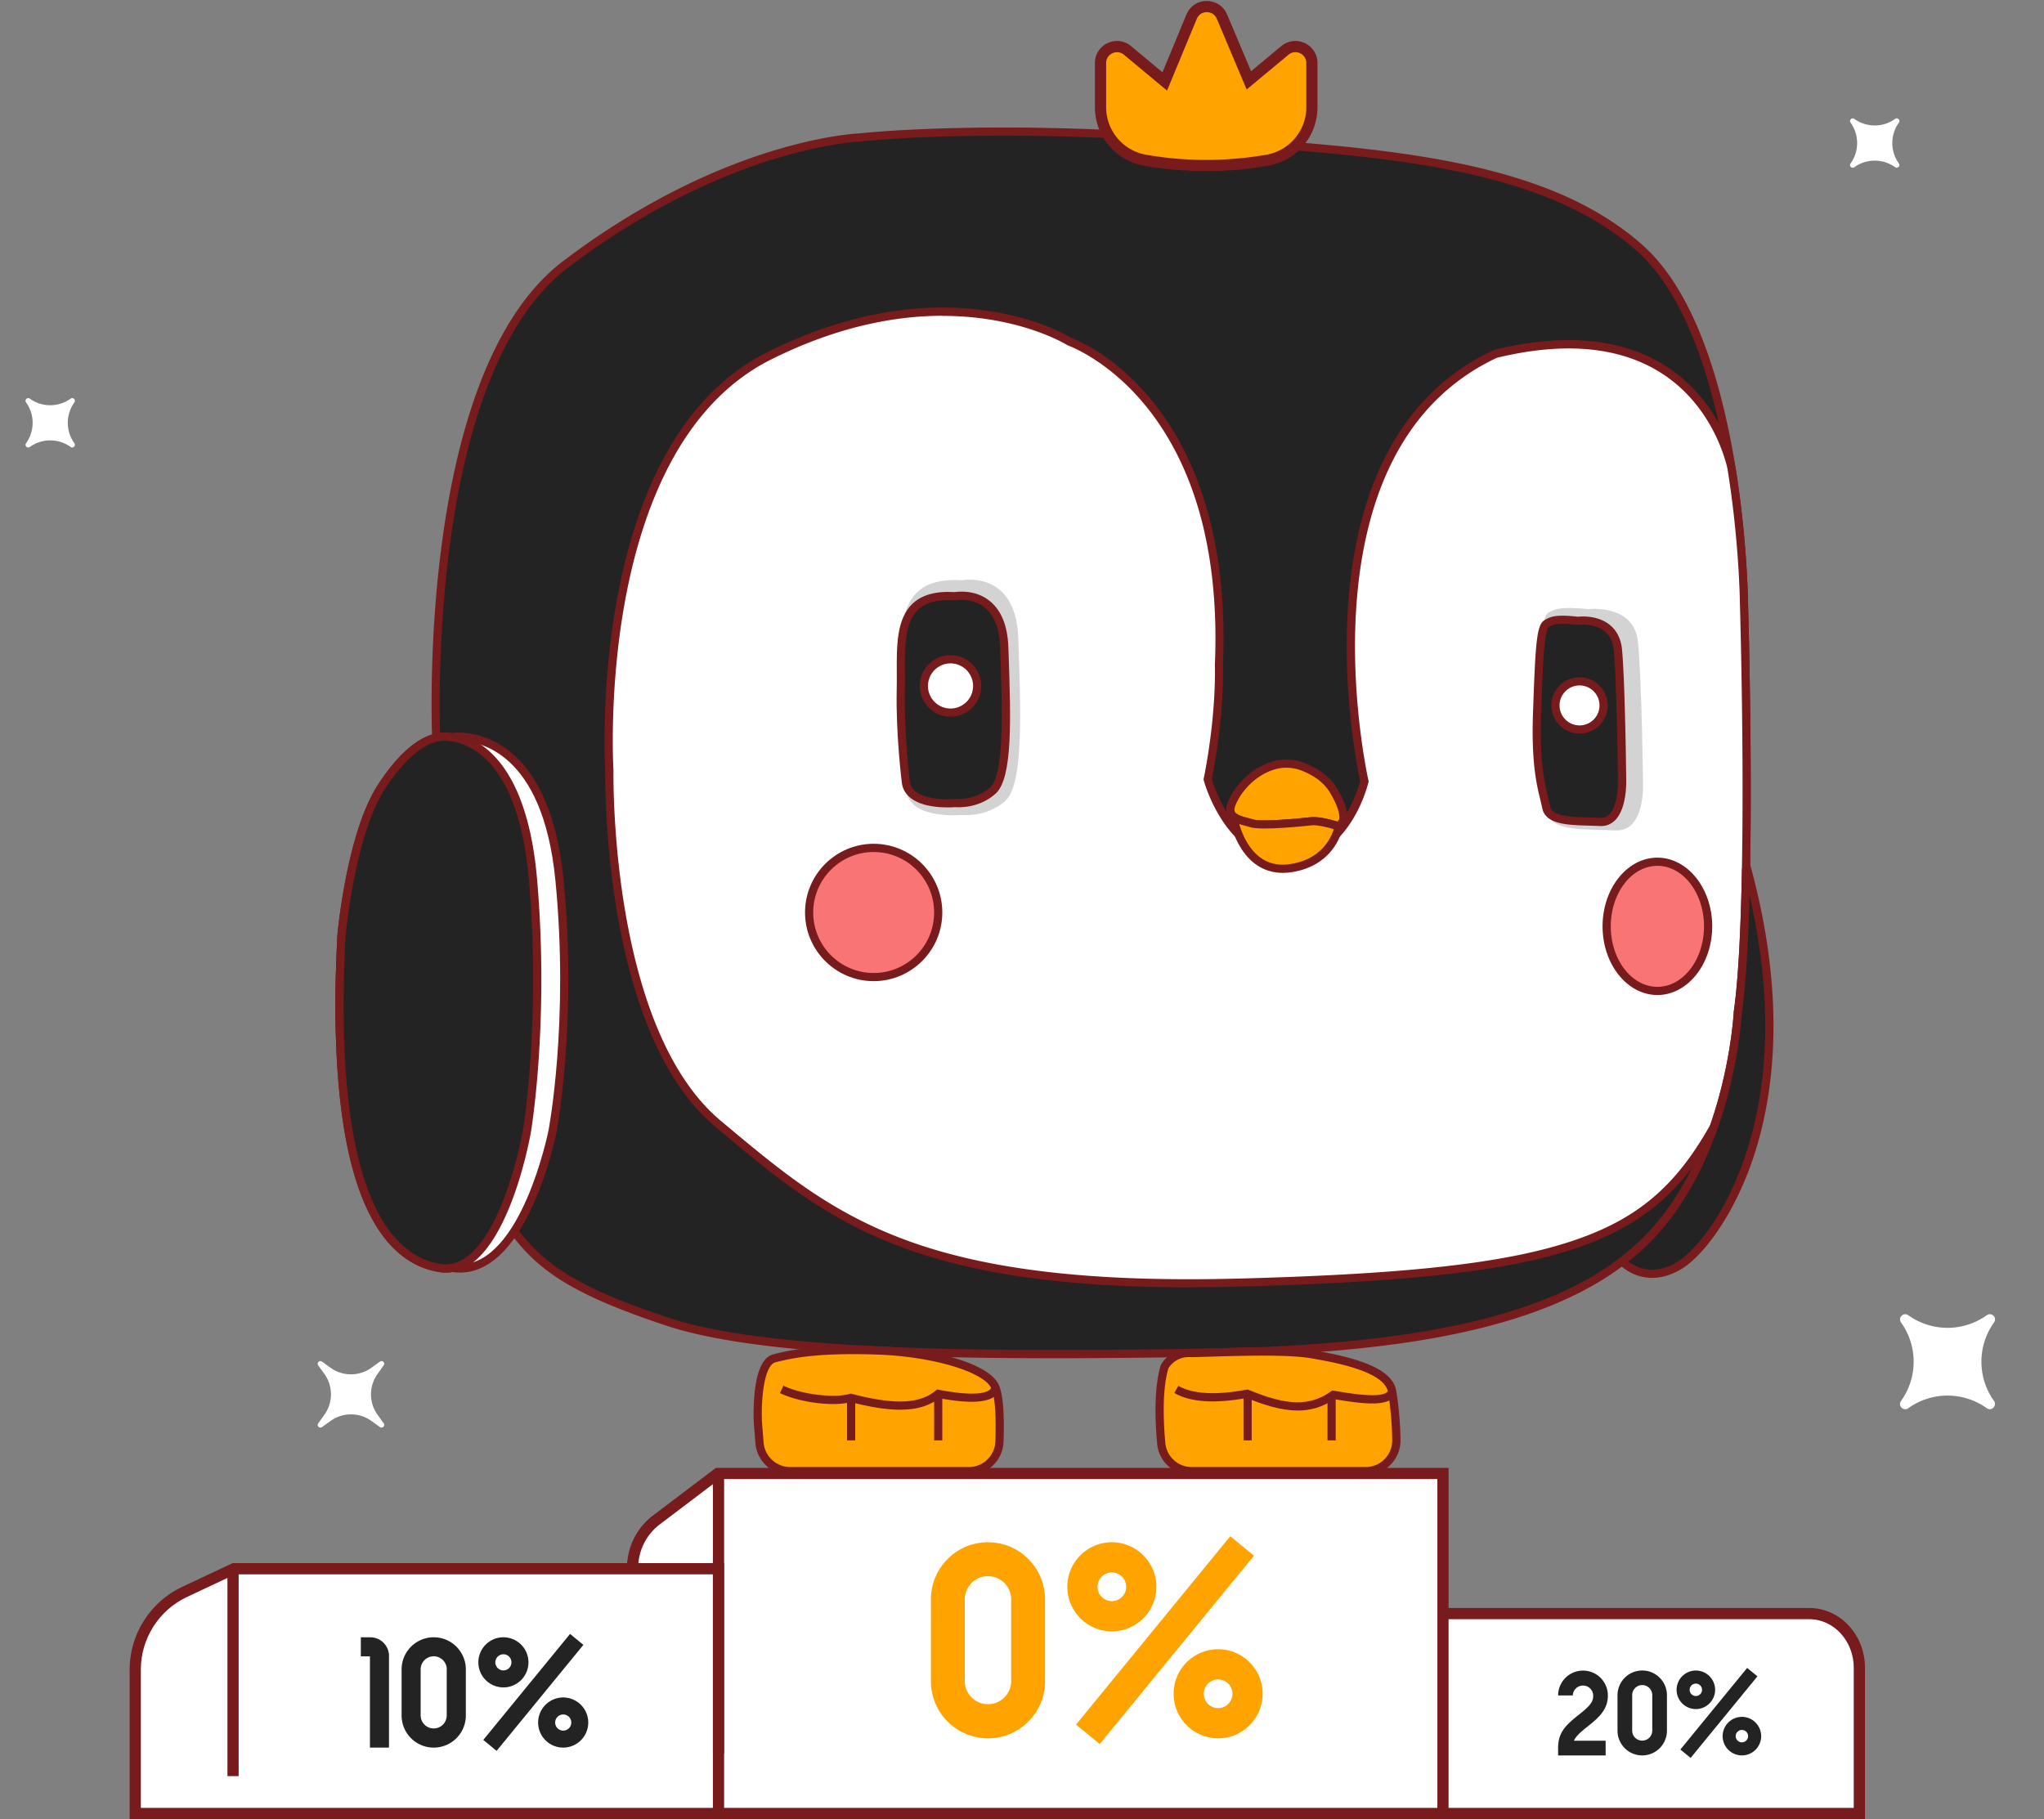 <svg xmlns="http://www.w3.org/2000/svg" width="473" height="421" fill="none"><rect width="100%" height="100%" fill="#808080" stroke="none"/><path fill="#fff" d="M418.673 373.431h-85.371l-6.982 5.378c-2.774 2.136-4.399 5.474-4.399 9.011v31.875H430.27v-33.734c0-6.918-5.194-12.53-11.597-12.53Z"/><path fill="#781B1C" d="M431.566 420.992H320.625V387.82c0-3.917 1.832-7.67 4.909-10.039l7.328-5.647h85.819c7.112 0 12.894 6.2 12.894 13.827v35.031h-.009Zm-108.348-2.594h105.756v-32.437c0-6.191-4.624-11.233-10.301-11.233h-84.93l-6.628 5.111c-2.437 1.876-3.897 4.86-3.897 7.981v30.578Z"/><path fill="#232323" d="M100.947 170.84s-3.915-83.862 29.874-109.605c37.09-28.26 68.044-29.419 68.044-29.419s26.616-3.087 72.105 0c45.49 3.088 85.077 4.748 108.548 25.623 23.47 20.874 24.066 81.959 24.066 81.959s2.135 69.75-1.426 94.897c0 0-1.659 33.448-21.336 52.904-19.677 19.457-56.663 25.147-101.944 25.856-45.282.709-99.811.951-124.223-7.117-24.413-8.068-31.292-14-38.404-24.913-7.112-10.913-15.287-110.193-15.287-110.193l-.017.008Z"/><path fill="#781B1C" d="M243.853 314.335c-36.39 0-71.086-1.41-89.501-7.489-24.602-8.129-31.619-14.113-38.904-25.294-7.164-10.99-15.106-106.57-15.443-110.634v-.035c-.008-.207-.95-21.324 2.273-45.321 1.892-14.112 4.831-26.452 8.737-36.682 4.908-12.867 11.381-22.422 19.227-28.398 10.638-8.102 27.636-19.102 48.22-25.458 12.047-3.718 19.651-4.124 20.317-4.15 1.149-.13 27.947-3.001 72.235 0l6.55.44c42.923 2.863 79.987 5.336 102.567 25.424 5.47 4.86 10.145 12.262 13.913 21.982 2.99 7.722 5.418 16.931 7.224 27.377 3.06 17.753 3.241 33.154 3.241 33.301.017.675 2.091 70.018-1.426 94.992-.043.691-.562 8.95-3.318 19.309-2.653 9.962-7.985 23.979-18.294 34.175-9.463 9.356-23.143 15.963-41.826 20.208-15.814 3.589-35.698 5.535-60.767 5.924-11.528.182-23.376.329-35.033.329h.008ZM101.889 170.779c.147 1.79 8.27 99.194 15.14 109.736 7.034 10.792 13.853 16.577 37.911 24.524 10.888 3.597 28.56 5.819 54.027 6.805 22.131.848 46.665.631 69.885.268 52.999-.83 84.238-8.725 101.288-25.587 9.998-9.893 15.192-23.556 17.784-33.276 2.826-10.584 3.267-18.92 3.267-18.998v-.086c3.508-24.775 1.443-94.032 1.426-94.732 0-.173-.182-15.444-3.224-33.05-2.782-16.154-8.607-37.642-20.524-48.235-22.096-19.656-58.857-22.103-101.426-24.948a8224.95 8224.95 0 0 0-6.55-.441c-44.859-3.044-71.665-.035-71.933 0h-.069c-.078 0-7.812.346-19.953 4.099-11.2 3.467-28.535 10.645-47.555 25.129-7.562 5.76-13.818 15.029-18.605 27.55-3.855 10.083-6.758 22.276-8.633 36.242-3.163 23.538-2.299 44.3-2.265 44.992l.009.008Z"/><path fill="#fff" d="M403.567 139.407s-.138-14.026-2.86-30.932c0 0-6.741-38.221-54.632-26.6-47.892 22.302-30.35 98.927-30.35 98.927s-4.027 17.32-17.784 17.32c-13.757 0-18.493-17.796-18.493-17.796s2.843-13.049 2.61-26.573c2.609-61.916-34.61-74.731-34.61-74.731s-27.739-17.554-69.461 3.32c-41.722 20.875-36.986 95.839-36.986 95.839s-1.184 59.78 25.13 81.848c26.313 22.059 45.636 38.783 120.904 36.768 75.268-2.014 94.712-9.572 109.593-36.102 4.9-14.061 5.513-26.409 5.513-26.409 3.561-25.147 1.426-94.897 1.426-94.897v.018Z"/><path fill="#781B1C" d="M275.179 297.93c-28.474 0-49.914-3.044-66.851-9.425-17.638-6.642-29.001-16.171-42.163-27.214l-.63-.527c-6.119-5.128-11.269-12.686-15.296-22.457-3.206-7.766-5.712-16.958-7.466-27.3-2.904-17.148-2.723-31.918-2.714-32.791-.06-.986-1.054-19.534 2.86-40.288 2.36-12.496 6.015-23.339 10.854-32.246 6.093-11.19 14.095-19.327 23.791-24.178 9.609-4.808 19.27-7.973 28.733-9.417 7.587-1.159 15.054-1.21 22.2-.165 11.597 1.695 18.45 5.69 19.357 6.244 1.115.406 9.964 3.874 18.606 14.406 5.288 6.451 9.393 14.217 12.193 23.106 3.483 11.052 4.952 23.876 4.355 38.092.216 12.469-2.203 24.68-2.583 26.521.276.917 1.486 4.713 3.931 8.449 3.664 5.595 8.236 8.422 13.585 8.422s9.791-2.749 13.222-8.171c2.298-3.632 3.353-7.325 3.586-8.215-.484-2.24-4.26-20.598-2.757-41.153.942-12.867 3.725-24.074 8.279-33.31C326 94.7 334.538 86.191 345.669 81.011l.086-.043.095-.026c16.384-3.978 29.822-2.638 39.941 3.986 11.857 7.757 15.14 20.114 15.737 22.847h.026l.086.536c2.67 16.585 2.869 30.603 2.869 31.061.035 1.15 2.083 70.113-1.426 95.009-.052.847-.821 13.031-5.556 26.634l-.026.077-.043.07c-4.045 7.212-8.184 12.556-13.015 16.801-5.271 4.627-11.7 8.19-19.651 10.879-15.563 5.266-38.074 7.843-77.722 8.907a435.36 435.36 0 0 1-11.9.164l.009.017ZM218.127 73.081c-3.819 0-7.691.303-11.605.9-9.247 1.418-18.701 4.522-28.103 9.226-9.333 4.67-17.058 12.53-22.961 23.374-4.752 8.725-8.339 19.379-10.663 31.667-3.967 20.996-2.852 39.709-2.835 39.899v.086c0 .147-.259 15.09 2.688 32.506 1.728 10.204 4.2 19.249 7.345 26.884 3.906 9.478 8.875 16.785 14.751 21.714l.631.528c13.032 10.921 24.274 20.355 41.609 26.884 18.986 7.152 43.779 10.057 78.034 9.14 39.44-1.055 61.796-3.605 77.161-8.811 14.708-4.972 23.574-12.478 31.585-26.738 4.77-13.741 5.427-25.942 5.435-26.063v-.087c3.509-24.774 1.444-94.031 1.426-94.732v-.017c0-.138-.164-14.112-2.834-30.715v-.061c-.035-.138-2.636-14.017-15.045-22.128-9.644-6.296-22.546-7.558-38.343-3.736-10.672 4.99-18.882 13.187-24.395 24.368-4.451 9.011-7.173 19.976-8.097 32.584-1.582 21.557 2.713 40.668 2.756 40.858l.052.217-.052.216c-.043.181-1.071 4.54-3.854 8.95-3.75 5.958-8.883 9.105-14.846 9.105-5.963 0-11.217-3.225-15.192-9.33-2.955-4.523-4.165-8.985-4.208-9.175l-.061-.225.052-.225c.026-.129 2.817-13.1 2.584-26.348v-.052c.587-13.974-.838-26.547-4.235-37.383-2.713-8.638-6.68-16.196-11.795-22.457-8.702-10.653-17.854-13.913-17.94-13.948l-.104-.035-.095-.06c-.069-.043-6.974-4.333-18.821-6.045a69.56 69.56 0 0 0-10.007-.709l-.018-.026Z"/><path fill="#D3D3D3" d="M222.724 134.279s12.384-2.422 12.92 13.464c.535 15.894 1.33 33.63-2.964 37.556-4.304 3.926-9.956 3.303-9.956 3.303s-11.838 1.159-12.919-5.301c0 0-1.616-12.66-1.348-24.507.268-11.847-2.152-25.588 14.267-24.507v-.008ZM367.514 140.972s10.629-1.306 11.52 7.566c.89 8.873 1.183 32.636 1.183 32.636s.588 11.32-6.351 11.008c-6.939-.302-14.613.217-15.503-3.701-.89-3.917-3.249-8.872-2.662-23.754.588-14.883.89-21.931 2.662-22.977 1.771-1.046 3.543-1.306 9.151-.787v.009Z"/><path fill="#232323" d="M221.022 137.989s10.906-2.136 11.381 11.864c.475 14.001 1.175 29.627-2.61 33.077-3.785 3.45-8.762 2.905-8.762 2.905s-10.431 1.021-11.381-4.669c0 0-1.426-11.147-1.184-21.584.233-10.438-1.893-22.536 12.565-21.585l-.009-.008Z"/><path fill="#781B1C" d="M219.19 186.856c-3.284 0-9.67-.64-10.482-5.543v-.035c-.017-.112-1.435-11.336-1.201-21.731.026-1.288.026-2.637.017-3.934-.035-6.097-.069-12.401 3.655-15.912 2.195-2.067 5.393-2.94 9.791-2.672.778-.121 4.744-.597 8.028 2.024 2.714 2.161 4.183 5.785 4.347 10.766l.061 1.695c.501 14.657.976 28.511-2.982 32.125-3.794 3.468-8.624 3.226-9.402 3.156-.251.018-.925.07-1.832.07v-.009Zm-8.607-5.828c.328 1.911 2.1 3.147 5.263 3.675 2.575.432 5.064.199 5.081.19h.19c.043 0 4.615.441 8.028-2.663 3.31-3.018 2.783-18.342 2.359-30.656l-.06-1.695c-.147-4.384-1.366-7.523-3.621-9.33-2.886-2.309-6.602-1.643-6.637-1.635l-.121.026h-.121c-3.897-.259-6.671.441-8.477 2.145-3.128 2.94-3.094 8.569-3.059 14.519 0 1.314.017 2.672-.017 3.995-.225 10.048 1.114 20.91 1.175 21.429h.017Z"/><path fill="#fff" d="M219.959 164.908a6.164 6.164 0 0 0 6.162-6.165 6.164 6.164 0 0 0-6.162-6.166 6.164 6.164 0 0 0-6.161 6.166 6.163 6.163 0 0 0 6.161 6.165Z"/><path fill="#781B1C" d="M219.959 165.86c-3.923 0-7.112-3.191-7.112-7.117s3.189-7.117 7.112-7.117 7.112 3.191 7.112 7.117-3.189 7.117-7.112 7.117Zm0-12.332a5.228 5.228 0 0 0-5.219 5.224 5.228 5.228 0 0 0 5.219 5.223 5.228 5.228 0 0 0 5.22-5.223 5.228 5.228 0 0 0-5.22-5.224Z"/><path fill="#232323" d="M365.164 143.679s8.538-1.185 9.247 6.883c.708 8.068.95 29.652.95 29.652s.475 10.282-5.098 10.005c-5.574-.276-11.736.199-12.444-3.363-.709-3.563-2.61-8.069-2.135-21.585.476-13.516.709-19.924 2.135-20.875 1.426-.951 2.843-1.184 7.345-.709v-.008Z"/><path fill="#781B1C" d="M370.487 191.17h-.268c-.855-.043-1.737-.069-2.592-.095-4.909-.138-9.981-.285-10.733-4.03a54.68 54.68 0 0 0-.441-1.919c-.838-3.407-2.1-8.561-1.711-19.89.553-15.842.795-20.46 2.558-21.636 1.72-1.15 3.422-1.34 7.873-.873.743-.078 4.519-.363 7.302 1.851 1.694 1.349 2.67 3.337 2.895 5.897.7 7.921.942 29.021.95 29.713.018.467.234 6.84-2.575 9.642-.899.891-1.987 1.34-3.249 1.34h-.009Zm-8.909-46.774c-1.694 0-2.472.277-3.241.787-.181.147-.657.951-1.02 5.171-.293 3.442-.466 8.518-.691 14.952-.389 11.068.838 16.058 1.651 19.37.172.7.337 1.366.466 1.998.45 2.265 4.572 2.386 8.927 2.507.864.026 1.763.052 2.636.095.829.044 1.512-.216 2.082-.786 1.876-1.868 2.092-6.573 2.014-8.233v-.034c0-.217-.242-21.645-.942-29.584-.182-2.023-.916-3.562-2.186-4.583-2.403-1.911-5.946-1.453-5.98-1.444l-.113.017h-.112c-1.486-.173-2.61-.242-3.491-.242v.009Z"/><path fill="#fff" d="M365.518 168.825a5.575 5.575 0 0 0 5.574-5.577 5.575 5.575 0 0 0-5.574-5.578 5.576 5.576 0 0 0-5.574 5.578 5.576 5.576 0 0 0 5.574 5.577Z"/><path fill="#781B1C" d="M365.518 169.777a6.523 6.523 0 0 1-6.516-6.52 6.523 6.523 0 0 1 6.516-6.521 6.523 6.523 0 0 1 6.516 6.521 6.523 6.523 0 0 1-6.516 6.52Zm0-11.147a4.63 4.63 0 0 0-4.623 4.627 4.63 4.63 0 0 0 4.623 4.626 4.63 4.63 0 0 0 4.623-4.626 4.63 4.63 0 0 0-4.623-4.627Z"/><path fill="#F97575" d="M202.175 226.114c8.247 0 14.933-6.69 14.933-14.943 0-8.252-6.686-14.942-14.933-14.942s-14.933 6.69-14.933 14.942c0 8.253 6.686 14.943 14.933 14.943Z"/><path fill="#781B1C" d="M202.175 227.066c-8.763 0-15.883-7.135-15.883-15.895 0-8.759 7.129-15.894 15.883-15.894s15.883 7.135 15.883 15.894c0 8.76-7.129 15.895-15.883 15.895Zm0-29.886c-7.717 0-13.991 6.278-13.991 14s6.274 14 13.991 14 13.99-6.278 13.99-14-6.273-14-13.99-14Z"/><path fill="#F97575" d="M383.536 229.322c6.481 0 11.735-6.69 11.735-14.943 0-8.252-5.254-14.942-11.735-14.942s-11.735 6.69-11.735 14.942c0 8.253 5.254 14.943 11.735 14.943Z"/><path fill="#781B1C" d="M383.536 230.274c-6.991 0-12.686-7.135-12.686-15.895 0-8.759 5.686-15.894 12.686-15.894s12.686 7.135 12.686 15.894c0 8.76-5.686 15.895-12.686 15.895Zm0-29.895c-5.945 0-10.785 6.278-10.785 14 0 7.723 4.84 14.001 10.785 14.001s10.785-6.278 10.785-14.001c0-7.722-4.84-14-10.785-14ZM103.151 294.515a9.52 9.52 0 0 1-1.633-.139c-8.27-1.4-14.501-7.921-18.52-19.361-4.597-13.118-6.256-32.817-4.925-58.551v-.035c.086-.968 2.238-23.849 9.402-34.832 6.49-9.961 11.882-12.054 15.252-12.054 4.373 0 18.865 2.456 21.57 34.079 2.826 32.955-1.391 58.111-1.435 58.361-.242 1.375-5.798 32.532-19.711 32.532Zm-23.185-77.939c-3.051 59.165 10.205 73.944 21.871 75.924.432.069.856.104 1.262.104 6.127 0 10.526-7.696 13.196-14.398 3.197-8.025 4.683-16.473 4.701-16.56.043-.242 4.208-25.181 1.408-57.877-2.566-30.015-15.71-32.341-19.677-32.341-2.376 0-7.319 1.453-13.67 11.19-2.844 4.358-5.315 11.596-7.147 20.935-1.357 6.909-1.91 12.651-1.944 13.014v.009Z"/><path fill="#fff" d="M79.076 216.507s2.428-23.487 10.508-34.4c8.08-10.913 14.284-11.622 16.436-11.622 2.152 0 20.213 0 23.445 33.215 3.232 33.214-1.616 58.119-1.616 58.119s-6.706 34.053-23.022 31.615c-16.323-2.439-28.983-21.887-25.751-76.927Z"/><path fill="#781B1C" d="M106.461 294.515c-.588 0-1.176-.043-1.772-.13-9.341-1.392-16.393-7.895-20.947-19.327-5.237-13.135-7.12-32.851-5.609-58.594v-.044c.104-.968 2.55-23.866 10.699-34.866 7.743-10.446 14.094-12.011 17.197-12.011 4.943 0 21.31 2.456 24.386 34.071 3.206 32.972-1.581 58.145-1.633 58.395-.069.355-1.737 8.717-5.462 16.932-4.632 10.238-10.43 15.574-16.859 15.574Zm-26.435-77.93c-2.748 46.808 5.876 73.061 24.948 75.915.51.078 1.011.112 1.504.112 14.181 0 20.385-30.655 20.446-30.975.052-.242 4.787-25.172 1.607-57.842-2.921-30.023-17.957-32.358-22.502-32.358-2.749 0-8.435 1.461-15.676 11.241-7.735 10.446-10.24 33.12-10.327 33.915v-.008Z"/><path fill="#232323" d="M79.015 216.507s2.135-23.487 9.246-34.4c7.113-10.913 12.565-11.622 14.458-11.622 1.892 0 17.784 0 20.627 33.215 2.843 33.214-1.425 58.119-1.425 58.119s-5.894 34.053-20.256 31.615c-14.354-2.439-25.502-21.887-22.659-76.927h.009Z"/><path fill="#781B1C" d="M103.151 294.515a9.52 9.52 0 0 1-1.633-.139c-8.27-1.4-14.501-7.921-18.52-19.361-4.597-13.118-6.256-32.817-4.925-58.551v-.035c.086-.968 2.238-23.849 9.402-34.832 6.49-9.961 11.882-12.054 15.252-12.054 4.373 0 18.865 2.456 21.57 34.079 2.826 32.955-1.391 58.111-1.435 58.361-.242 1.375-5.798 32.532-19.711 32.532Zm-23.185-77.939c-3.051 59.165 10.205 73.944 21.871 75.924.432.069.856.104 1.262.104 6.127 0 10.526-7.696 13.196-14.398 3.197-8.025 4.683-16.473 4.701-16.56.043-.242 4.208-25.181 1.408-57.877-2.566-30.015-15.71-32.341-19.677-32.341-2.376 0-7.319 1.453-13.67 11.19-2.844 4.358-5.315 11.596-7.147 20.935-1.357 6.909-1.91 12.651-1.944 13.014v.009Z"/><path fill="#232323" d="M404.207 200.777s-.052.173-.156.484c-.242 13.041-.795 25.208-1.901 33.042 0 0-1.659 33.448-21.336 52.905a54.79 54.79 0 0 1-5.436 4.704s5.324 5.845 13.386.865c8.063-4.981 30.903-35.273 15.451-92.008l-.008.008Z"/><path fill="#781B1C" d="M382.326 295.734c-1.417 0-2.627-.277-3.603-.623-2.532-.908-3.993-2.49-4.053-2.551l-.441-.484.277-.554.095-.216.198-.147a53.93 53.93 0 0 0 5.349-4.626c10.016-9.901 15.21-23.581 17.802-33.318 2.817-10.576 3.258-18.878 3.258-18.955v-.087c.994-6.952 1.625-18.03 1.901-32.929v-.138l1.167-3.693.847 3.113c3.603 13.222 5.375 25.968 5.271 37.867-.086 10.031-1.495 19.474-4.191 28.078-4.442 14.182-11.9 23.996-16.946 27.118-2.61 1.609-4.961 2.145-6.931 2.145Zm-5.479-3.771c1.642 1.263 5.756 3.503 11.407 0 3.422-2.109 11.191-10.281 16.134-26.071 2.636-8.423 4.018-17.684 4.105-27.525.086-9.849-1.132-20.278-3.63-31.105-.328 11.96-.916 21.065-1.771 27.119-.043.683-.562 8.95-3.318 19.309-2.653 9.962-7.985 23.979-18.295 34.175a56.237 56.237 0 0 1-4.632 4.081v.017Z"/><path fill="#FFA300" d="M175.386 329.312s-.709-13.758 3.793-14.943c4.503-1.184 10.69-2.257 23.601-1.841 12.91.415 25.449 3.943 27.471 8.344 1.115 2.422 1.184 8.103 1.029 12.721a7.11 7.11 0 0 1-7.112 6.866h-41.333a7.113 7.113 0 0 1-7.086-6.555l-.363-4.6v.008Z"/><path fill="#781B1C" d="M224.176 341.41h-41.332c-4.174 0-7.7-3.26-8.037-7.428l-.372-4.626c0-.147-.181-3.554.208-7.178.561-5.197 1.996-8.128 4.286-8.734 4.416-1.167 10.716-2.3 23.877-1.867 11.916.38 25.881 3.631 28.31 8.898.967 2.101 1.339 6.529 1.114 13.153a8.03 8.03 0 0 1-8.054 7.782Zm-47.839-12.158.362 4.583c.251 3.182 2.956 5.682 6.145 5.682h41.332a6.146 6.146 0 0 0 6.162-5.95c.216-6.148-.121-10.515-.942-12.297-.838-1.816-4.139-3.692-9.065-5.154-5.055-1.496-11.295-2.438-17.577-2.637-12.919-.415-19.038.683-23.332 1.807-2.584.683-3.362 8.57-3.085 13.966Z"/><path fill="#781B1C" d="M208.31 326.25c-3.137 0-6.896-.596-11.441-1.772-3.932 1.106-11.77.129-16.393-2.076l.812-1.712c4.589 2.188 12.228 2.871 15.27 1.894l.259-.087.268.069c9.869 2.586 15.676 2.37 19.418-.726l.345-.285.441.086c8.771 1.695 11.156.536 11.779-.043.285-.268.276-.493.267-.536a.1.1 0 0 0 .009.043l1.841-.441c.026.121.25 1.193-.7 2.188-1.711 1.79-6.127 2.041-13.127.726-2.316 1.782-5.228 2.664-9.056 2.664l.008.008Z"/><path fill="#FFA300" d="M269.502 316.263s1.745-3.209 5.617-3.148c3.871.061 21.18-.951 28.292.268 7.104 1.219 17.776 3.355 18.727 8.57.509 2.802.95 7.376.993 11.311.044 3.934-3.154 7.194-7.112 7.194H275.81c-3.673 0-6.758-2.801-7.086-6.459-.475-5.31-.735-12.738.786-17.736h-.008Z"/><path fill="#781B1C" d="M275.801 341.41a8.016 8.016 0 0 1-8.028-7.325c-.492-5.422-.743-12.962.83-18.099l.026-.095.043-.086c.086-.156 2.074-3.719 6.464-3.641.985.017 2.878-.043 5.28-.112 7.086-.208 17.802-.528 23.159.389 3.803.648 8.184 1.496 11.839 2.827 4.667 1.704 7.173 3.831 7.665 6.512.553 3.035.968 7.757 1.011 11.467a8.023 8.023 0 0 1-2.324 5.759 7.989 7.989 0 0 1-5.729 2.395h-40.21l-.026.009Zm-5.418-24.758c-1.443 4.843-1.193 12.055-.717 17.269a6.123 6.123 0 0 0 6.135 5.595h40.21a6.1 6.1 0 0 0 4.381-1.833 6.114 6.114 0 0 0 1.78-4.402c-.043-3.614-.441-8.198-.976-11.146-.891-4.878-12.842-6.936-17.949-7.809-5.168-.891-16.194-.562-22.779-.363-2.429.069-4.338.129-5.367.112-2.955-.043-4.45 2.136-4.727 2.577h.009Z"/><path fill="#781B1C" d="M300.265 326.432c-3.931 0-7.907-1.358-11.769-2.897-7.467 1.358-13.11.969-16.765-1.167l.959-1.643c2.264 1.323 6.836 2.559 15.736.89l.268-.052.26.104c6.636 2.655 13.083 4.678 19.002.355l.329-.234.397.069c3.025.519 6.464 1.047 9.005 1.038 1.227 0 3.327-.164 3.543-1.133l1.849.407c-.777 3.588-7.181 2.853-14.327 1.634-2.757 1.911-5.6 2.638-8.469 2.638l-.018-.009Z"/><path fill="#FFA300" d="M294.605 177.17c2.282-.709 4.753-.579 6.974.294s5.237 2.542 6.983 5.465c3.128 5.232 2.186 7.134 2.186 7.134l-.951 1.185s-4.269-1.427-6.403-1.185c-2.135.242-11.614 1.185-13.749.476-2.134-.709-6.144-.951-4.614-4.626 1.244-2.992 4.459-7.152 9.566-8.734l.008-.009Z"/><path fill="#781B1C" d="m310.134 192.355-.631-.207c-1.132-.381-4.415-1.323-5.997-1.142-1.184.13-11.657 1.263-14.155.433a18.962 18.962 0 0 0-1.114-.312c-1.53-.397-3.44-.89-4.192-2.404-.44-.882-.397-1.945.113-3.173 1.356-3.252 4.83-7.627 10.162-9.279 2.446-.761 5.151-.649 7.605.311 2.35.917 5.548 2.681 7.457 5.863 3.232 5.405 2.42 7.653 2.221 8.042l-.043.087-1.426 1.781Zm-6.204-3.268c1.832 0 4.355.7 5.548 1.063l.432-.536c.077-.389.242-2.205-2.143-6.192-1.625-2.724-4.442-4.254-6.516-5.067-2.057-.804-4.312-.899-6.352-.268-4.709 1.453-7.777 5.327-8.97 8.198-.285.692-.345 1.228-.164 1.6.372.743 1.806 1.115 2.964 1.418.441.112.856.225 1.236.346 1.581.527 9.022-.035 13.342-.519a4.87 4.87 0 0 1 .631-.035l-.008-.008Z"/><path fill="#FFA300" d="M303.411 190.063c-2.134.233-11.614 1.185-13.749.476-1.14-.381-2.826-.632-3.906-1.341-.069.502-.121.865-.121.865s2.368 12.098 12.565 10.913c10.197-1.185 11.614-9.728 11.614-9.728s-4.269-1.427-6.403-1.185Z"/><path fill="#781B1C" d="M296.826 202.005c-3.897 0-7.172-1.885-9.531-5.526-1.945-2.992-2.567-6.105-2.593-6.235l-.035-.155.026-.156s.052-.363.121-.865l.208-1.487 1.253.83c.613.407 1.59.657 2.454.882.441.113.856.225 1.236.346 1.581.528 9.022-.034 13.342-.519 2.273-.25 6.352 1.073 6.81 1.228l.769.26-.13.795c-.017.095-.414 2.378-2.151 4.817-1.599 2.24-4.684 5.05-10.292 5.699-.502.06-.994.086-1.478.086h-.009Zm-10.059-11.302c.303 1.055.951 2.966 2.143 4.791 2.265 3.459 5.35 4.989 9.169 4.539 7.579-.882 9.947-6.122 10.586-8.145-1.469-.433-3.871-1.03-5.15-.883-1.184.13-11.658 1.263-14.155.433-.32-.104-.7-.208-1.106-.311-.476-.122-.985-.26-1.478-.424h-.009ZM197.906 323.492h-1.893v9.858h1.893v-9.858ZM218.058 323.492h-1.892v9.858h1.892v-9.858ZM289.654 323.492h-1.893v9.858h1.893v-9.858ZM309.089 323.492h-1.893v9.858h1.893v-9.858Z"/><path fill="#fff" d="M333.916 341.003H166.087l-14.215 10.766a13.824 13.824 0 0 0-5.479 11.034v56.891h187.523v-78.691Z"/><path fill="#781B1C" d="M335.212 420.991H145.097v-58.188c0-4.713 2.238-9.226 5.997-12.063l14.562-11.025h169.556V421v-.009Zm-187.522-2.594h184.93V342.3h-166.1l-13.861 10.507a12.605 12.605 0 0 0-4.969 9.996v55.594Z"/><path fill="#fff" d="M166.269 363.054H54.109l-11.44 5.387a19.826 19.826 0 0 0-11.373 17.935v33.328h134.973V363.054Z"/><path fill="#781B1C" d="M167.565 420.992H30v-34.624c0-8.146 4.761-15.644 12.124-19.103l11.7-5.508h113.741v59.235Zm-134.973-2.594h132.381v-54.047H54.403l-11.182 5.258c-6.455 3.035-10.629 9.616-10.629 16.759v32.03Z"/><path fill="#781B1C" d="M167.566 341.003h-2.593v64.856h2.593v-64.856ZM55.225 363.919h-2.593v47.129h2.593v-47.129Z"/><path fill="#FFA300" d="M241.831 370.137v18.947c0 7.298-5.911 13.213-13.204 13.213-7.294 0-13.205-5.915-13.205-13.213v-18.947c0-7.29 5.911-13.205 13.205-13.213 7.285 0 13.195 5.915 13.204 13.213Zm-7.838 0a5.366 5.366 0 1 0-10.733 0v18.947a5.363 5.363 0 0 0 5.367 5.318 5.362 5.362 0 0 0 5.366-5.318v-18.947ZM246.99 367.231c0-5.681 4.623-10.307 10.301-10.307 5.677 0 10.301 4.626 10.301 10.307 0 5.682-4.624 10.308-10.301 10.308-5.678 0-10.301-4.618-10.301-10.308Zm7.501 36.389-5.488-4.497 35.69-43.592 5.488 4.497-35.69 43.592Zm-.519-36.389a3.32 3.32 0 0 0 3.319 3.321 3.32 3.32 0 0 0 0-6.641 3.32 3.32 0 0 0-3.319 3.32Zm38.214 24.758c0 5.682-4.624 10.308-10.301 10.308-5.678 0-10.301-4.626-10.301-10.308 0-5.681 4.615-10.308 10.301-10.308s10.301 4.627 10.301 10.308Zm-6.983 0a3.32 3.32 0 0 0-3.318-3.321 3.321 3.321 0 0 0 0 6.642 3.32 3.32 0 0 0 3.318-3.321Z"/><path fill="#232323" d="M90.016 383.237v21.212h-4.408v-21.117H83.5v-4.41h2.203c2.385 0 4.313 1.937 4.321 4.324l-.008-.009ZM107.8 386.35v10.662a7.434 7.434 0 0 1-7.432 7.437 7.434 7.434 0 0 1-7.432-7.437V386.35c0-4.108 3.327-7.428 7.432-7.437 4.105 0 7.423 3.329 7.432 7.437Zm-4.416.009a3.01 3.01 0 0 0-1.504-2.638 3.017 3.017 0 0 0-3.033 0 3.028 3.028 0 0 0-1.503 2.638v10.662a3.02 3.02 0 0 0 3.015 2.992 3.014 3.014 0 0 0 3.016-2.992v-10.662h.009ZM110.695 384.716c0-3.2 2.601-5.803 5.798-5.803a5.807 5.807 0 0 1 5.799 5.803 5.807 5.807 0 0 1-5.799 5.802 5.807 5.807 0 0 1-5.798-5.802Zm4.226 20.485-3.085-2.533 20.083-24.533 3.085 2.533-20.083 24.533Zm-.294-20.485a1.87 1.87 0 0 0 1.866 1.867 1.87 1.87 0 0 0 1.867-1.867 1.87 1.87 0 0 0-1.867-1.868 1.87 1.87 0 0 0-1.866 1.868Zm21.5 13.931a5.807 5.807 0 0 1-5.798 5.802 5.807 5.807 0 0 1-5.799-5.802c0-3.2 2.601-5.803 5.799-5.803a5.807 5.807 0 0 1 5.798 5.803Zm-3.923 0a1.87 1.87 0 0 0-1.867-1.868 1.87 1.87 0 0 0-1.866 1.868 1.87 1.87 0 0 0 1.866 1.868 1.87 1.87 0 0 0 1.867-1.868ZM364.213 402.858h7.346v3.399h-11.001v-1.695c0-.571.043-1.142.147-1.695.441-2.344 1.901-3.866 4.563-5.958 2.92-2.292 3.413-3.139 3.413-4.532a2.36 2.36 0 0 0-4.718 0h-3.396a5.755 5.755 0 1 1 11.51 0c0 3.183-1.953 5.033-4.71 7.204-1.944 1.522-2.791 2.421-3.145 3.286l-.009-.009ZM385.748 392.325v8.207a5.724 5.724 0 0 1-5.721 5.724 5.718 5.718 0 0 1-5.72-5.724v-8.207a5.729 5.729 0 0 1 5.72-5.724c3.155 0 5.712 2.559 5.721 5.724Zm-3.396 0c0-.839-.432-1.608-1.158-2.032a2.298 2.298 0 0 0-2.333 0 2.337 2.337 0 0 0-1.158 2.032v8.207a2.314 2.314 0 0 0 2.324 2.3 2.326 2.326 0 0 0 2.325-2.3v-8.207ZM387.978 391.071a4.466 4.466 0 0 1 4.459-4.462 4.471 4.471 0 0 1 4.459 4.462 4.471 4.471 0 0 1-4.459 4.462 4.47 4.47 0 0 1-4.459-4.462Zm3.249 15.765-2.377-1.946 15.46-18.886 2.377 1.946-15.46 18.886Zm-.225-15.765c0 .796.648 1.436 1.435 1.436.786 0 1.434-.649 1.434-1.436 0-.787-.648-1.435-1.434-1.435-.787 0-1.435.648-1.435 1.435Zm16.549 10.723a4.466 4.466 0 0 1-4.459 4.462 4.47 4.47 0 0 1-4.459-4.462 4.47 4.47 0 0 1 4.459-4.462 4.471 4.471 0 0 1 4.459 4.462Zm-3.025 0c0-.795-.648-1.435-1.434-1.435-.787 0-1.435.648-1.435 1.435s.648 1.436 1.435 1.436c.786 0 1.434-.649 1.434-1.436Z"/><path fill="#fff" d="M461.437 306.054a15.596 15.596 0 0 0-.006 18.166c.788 1.106-.569 2.464-1.675 1.676a15.596 15.596 0 0 0-18.167.006c-1.107.789-2.463-.568-1.675-1.675a15.596 15.596 0 0 0 .007-18.166c-.789-1.106.569-2.464 1.675-1.675a15.598 15.598 0 0 0 18.167-.007c1.107-.789 2.463.568 1.674 1.675ZM17.21 93.13a8.096 8.096 0 0 0-.004 9.438c.415.574-.294 1.284-.869.868a8.098 8.098 0 0 0-9.438.003c-.575.416-1.283-.293-.868-.867a8.097 8.097 0 0 0 .004-9.439c-.416-.574.294-1.283.868-.868a8.097 8.097 0 0 0 9.438-.003c.575-.416 1.284.293.868.868ZM439.416 28.386a8.096 8.096 0 0 0-.003 9.438c.415.574-.294 1.284-.868.868a8.098 8.098 0 0 0-9.439.003c-.575.416-1.283-.293-.868-.867a8.096 8.096 0 0 0 .004-9.439c-.416-.574.294-1.283.868-.868a8.096 8.096 0 0 0 9.438-.003c.575-.416 1.284.293.868.867ZM87.926 330.27l-1.987-1.425a8.095 8.095 0 0 0-9.438-.003l-1.986 1.423c-.575.416-1.284-.294-.869-.868l1.424-1.986a8.096 8.096 0 0 0-.003-9.438l-1.425-1.987c-.416-.575.293-1.284.868-.868l1.986 1.425a8.096 8.096 0 0 0 9.439.003l1.986-1.423c.574-.416 1.283.294.868.868l-1.424 1.986a8.096 8.096 0 0 0 .004 9.438l1.424 1.987c.416.575-.293 1.284-.867.868Z"/><path fill="#FFA300" d="M293.242 37.079a82.754 82.754 0 0 1-28.232 0c-5.971-1.038-10.344-6.226-10.344-12.288V14.604c0-3.234 3.768-4.998 6.248-2.931l8.616 7.177 6.204-14.977c1.297-3.122 5.713-3.14 7.035-.026l6.23 14.744 8.339-6.927c2.481-2.067 6.248-.294 6.248 2.931v10.196c0 6.07-4.364 11.259-10.344 12.288Z"/><path fill="#781B1C" d="M279.122 39.596c-4.787 0-9.583-.415-14.336-1.237a13.745 13.745 0 0 1-11.416-13.568V14.604a5.055 5.055 0 0 1 2.938-4.626 5.07 5.07 0 0 1 5.436.7l7.267 6.054 5.531-13.352c.804-1.937 2.601-3.148 4.701-3.156 2.074 0 3.906 1.193 4.718 3.121l5.548 13.136 6.991-5.811a5.051 5.051 0 0 1 5.436-.692 5.053 5.053 0 0 1 2.938 4.626V24.8c0 6.719-4.805 12.426-11.416 13.568a84.17 84.17 0 0 1-14.336 1.236v-.008Zm-20.627-27.517c-.363 0-.726.078-1.081.251a2.458 2.458 0 0 0-1.443 2.274v10.187a11.164 11.164 0 0 0 9.264 11.017 81.062 81.062 0 0 0 27.791 0 11.156 11.156 0 0 0 9.264-11.017V14.596c0-1.003-.544-1.85-1.443-2.274a2.469 2.469 0 0 0-2.679.345l-9.678 8.043-6.905-16.353c-.406-.96-1.27-1.54-2.316-1.54h-.009c-1.045 0-1.909.58-2.316 1.549l-6.878 16.603-9.973-8.302a2.48 2.48 0 0 0-1.59-.588h-.008Z"/></svg>